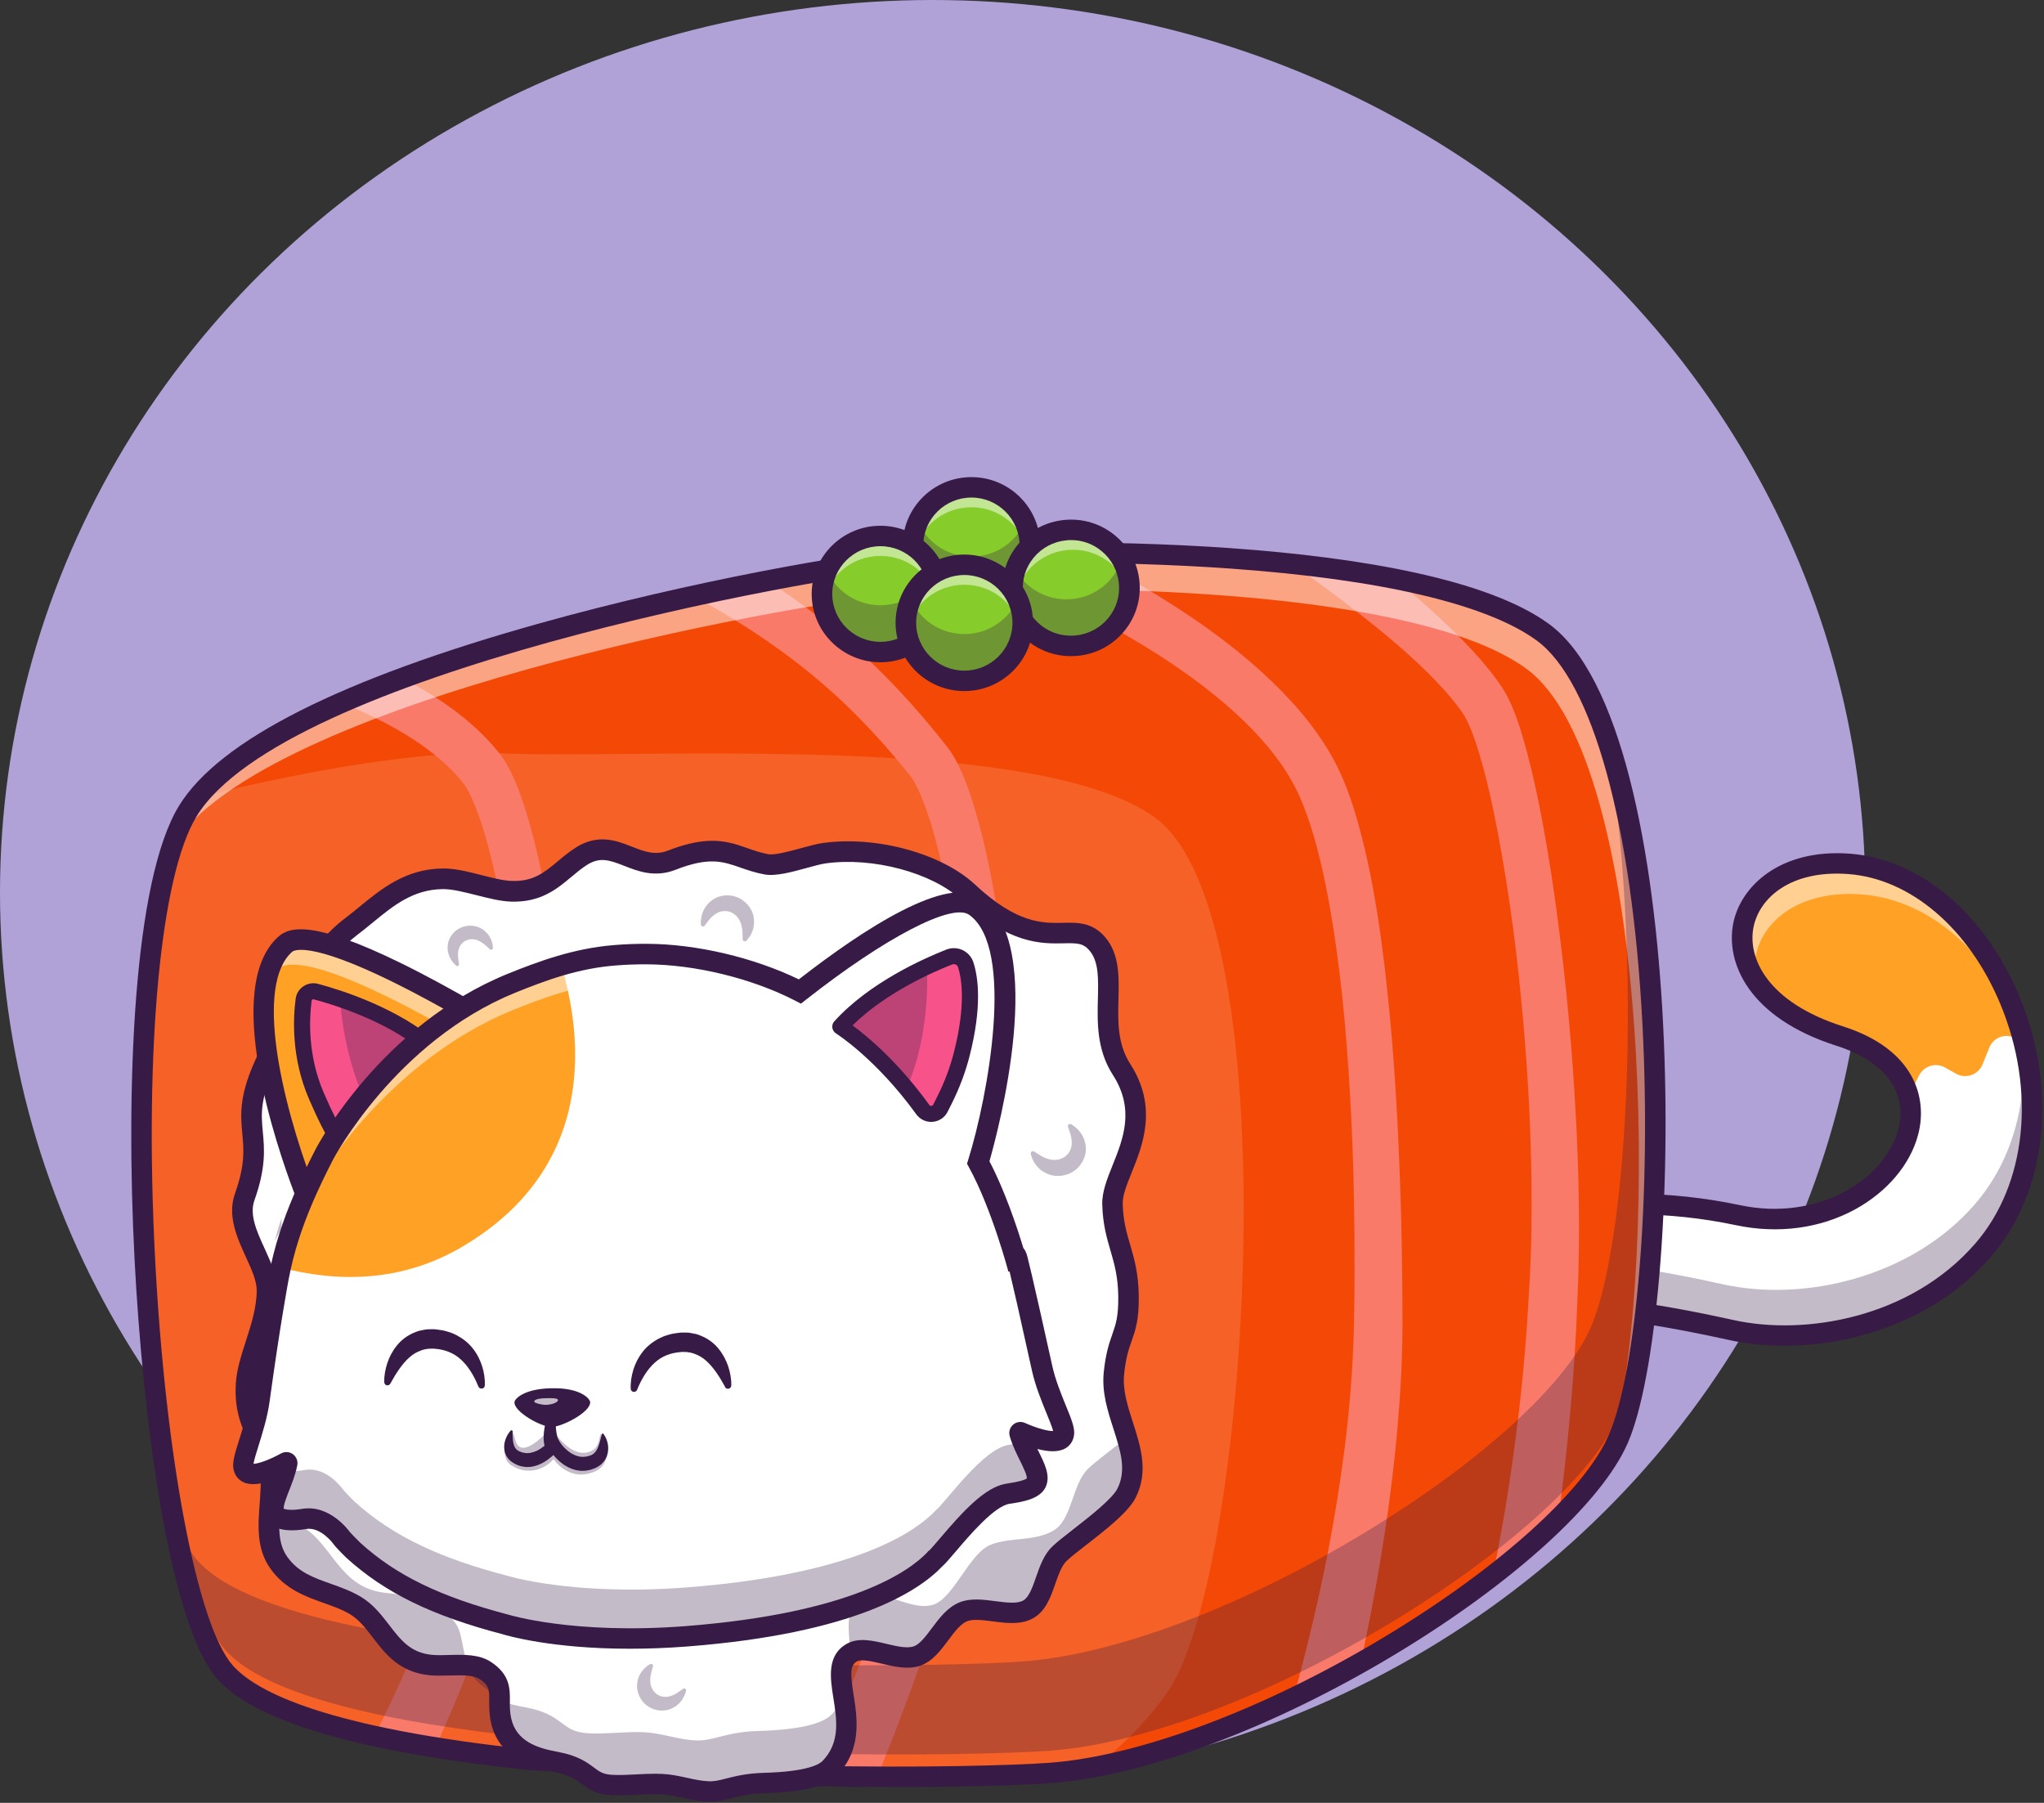 <svg width="686" height="605" viewBox="0 0 686 605" fill="none" xmlns="http://www.w3.org/2000/svg">
<rect x="0" y="0" width="686" height="605" fill="#333333" stroke="none"/>
<ellipse cx="313" cy="299.5" rx="313" ry="299.5" fill="#B0A2D7"/>
<path d="M678.933 348.909C685.233 373.248 682.256 400.222 665.578 419.462C644.197 444.143 608.059 452.306 581.047 446.329C565.039 442.772 520.141 433.495 503.55 440.865L496.452 411.385C496.452 411.385 534.92 397.565 583.27 407.785C618.847 415.305 645.966 389.081 640.508 367.935C638.372 359.6 631.166 352.08 617.423 347.688C567.671 331.834 579.257 286.82 620.508 289.883C648.685 292.004 671.08 318.422 678.933 348.909Z" fill="white"/>
<path d="M598.803 448.707C592.439 448.707 586.398 448.064 580.918 446.843C558.631 441.894 518.954 434.609 503.765 441.337L503.161 441.594L495.804 411.02L496.257 410.849C496.646 410.72 535.438 397.094 583.377 407.228C605.038 411.813 622.342 403.522 631.317 394.223C638.954 386.317 642.191 376.526 639.99 368.02C638.372 361.743 633.129 353.216 617.271 348.159C589.375 339.268 582.19 322.278 584.521 310.43C586.743 299.139 598.976 287.698 620.572 289.326C651.274 291.619 672.266 320.821 679.472 348.738C686.398 375.498 681.349 402.065 665.988 419.783C648.081 440.458 621.457 448.707 598.803 448.707ZM522.039 437.587C540.572 437.587 565.254 442.279 581.155 445.815C605.75 451.257 642.536 445.236 665.168 419.119C680.292 401.658 685.254 375.476 678.415 349.038C671.317 321.485 650.648 292.69 620.486 290.44C599.537 288.876 587.714 299.846 585.578 310.687C583.334 322.107 590.367 338.518 617.595 347.195C633.906 352.402 639.343 361.272 641.026 367.806C643.312 376.676 639.99 386.853 632.093 395.016C622.924 404.507 605.254 412.991 583.161 408.321C538.329 398.83 501.565 410.249 497.077 411.749L503.895 440.137C508.404 438.316 514.747 437.587 522.039 437.587Z" fill="#371A45"/>
<g opacity="0.3">
<path d="M665.578 419.483C644.176 444.165 608.059 452.328 581.047 446.35C565.039 442.794 520.141 433.517 503.55 440.887L496.452 411.406C496.452 411.406 496.732 411.299 497.293 411.128L500.767 425.525C517.358 418.155 562.255 427.432 578.264 430.989C605.276 436.966 641.414 428.803 662.795 404.122C676.15 388.696 680.724 368.299 678.76 348.288C678.825 348.502 678.868 348.717 678.933 348.909C685.233 373.27 682.256 400.222 665.578 419.483Z" fill="#371A45"/>
</g>
<path d="M678.933 348.91C678.027 348.91 677.099 348.717 676.193 348.267C672.935 346.682 668.987 348.181 667.649 351.524L665.362 357.201C663.938 360.694 659.774 362.15 656.473 360.308L652.784 358.23C649.677 356.494 645.729 357.673 644.111 360.843L640.508 367.935C638.372 359.601 631.166 352.081 617.422 347.689C567.671 331.834 579.256 286.82 620.508 289.884C648.685 292.005 671.08 318.422 678.933 348.91Z" fill="#FFA124"/>
<g opacity="0.5">
<path d="M624.715 300.146C646.484 301.775 664.823 317.929 675.632 339.268C675.136 337.683 674.596 336.119 674.035 334.555C663.701 310.516 644.154 291.662 620.529 289.905C595.049 287.998 580.896 304.431 585.513 321.014C586.419 322.75 587.52 324.464 588.857 326.135C588.124 311.48 601.867 298.432 624.715 300.146Z" fill="white"/>
</g>
<path d="M598.739 451.6C592.158 451.6 585.923 450.935 580.292 449.671C542.924 441.401 515.481 439.323 504.974 443.994C503.226 444.765 501.198 443.994 500.421 442.258C499.645 440.523 500.421 438.509 502.169 437.738C517.573 430.903 553.97 436.816 581.824 442.987C605.599 448.257 641.155 442.451 662.989 417.234C680.141 397.437 683.42 365.9 671.317 336.869C660.767 311.566 641.22 294.876 620.314 293.312C601.026 291.876 590.432 301.282 588.49 311.223C586.484 321.486 593.129 336.333 618.544 344.432C642.299 351.995 647.131 368.235 643.722 380.897C641.047 390.86 633.366 399.944 622.622 405.836C610.907 412.242 596.711 414.149 582.622 411.149C535.869 401.251 498.07 414.492 497.681 414.62C495.891 415.263 493.906 414.342 493.258 412.563C492.611 410.785 493.539 408.814 495.33 408.171C496.948 407.593 535.287 394.116 584.046 404.443C610.216 409.971 632.568 395.83 637.056 379.14C640.4 366.692 632.698 356.151 616.43 350.966C586.7 341.497 579.149 322.942 581.694 309.916C584.154 297.404 597.444 284.742 620.81 286.477C644.327 288.234 666.117 306.531 677.682 334.255C690.778 365.642 687.045 399.965 668.21 421.712C649.677 443.072 622.169 451.6 598.739 451.6Z" fill="#371A45"/>
<path d="M177.918 590.584C130.69 585.613 89.094 576.636 75.48 561.082C48.382 530.144 35.005 317.758 63.053 272.123C93.409 222.759 269.957 190.472 305.75 187.344C350.022 183.487 477.875 183.016 517.789 212.175C563.269 245.406 562.233 438.938 543.118 482.902C525.427 523.566 419.731 589.92 352.589 594.976C340.378 595.897 308.425 596.754 270.216 595.961L177.918 590.584Z" fill="#F44906"/>
<path d="M392.46 566.866C387.088 575.051 378.695 583.942 368.145 592.876C362.794 593.905 357.573 594.612 352.589 594.976C340.378 595.897 308.425 596.754 270.216 595.94L177.918 590.584C130.69 585.613 89.094 576.636 75.48 561.082C48.382 530.144 35.005 317.758 63.053 272.123C63.959 270.623 65.016 269.145 66.203 267.688C106.936 257.339 145.944 251.726 167.519 252.776C211.899 254.918 347.756 245.256 387.692 274.415C433.172 307.624 419.558 525.538 392.46 566.866Z" fill="#F44906"/>
<g opacity="0.13">
<path d="M392.46 566.866C387.088 575.051 378.695 583.942 368.145 592.876C362.794 593.905 357.573 594.612 352.589 594.976C340.378 595.897 308.425 596.754 270.216 595.94L177.918 590.584C130.69 585.613 89.094 576.636 75.48 561.082C48.382 530.144 35.005 317.758 63.053 272.123C63.959 270.623 65.016 269.145 66.203 267.688C106.936 257.339 145.944 251.726 167.519 252.776C211.899 254.918 347.756 245.256 387.692 274.415C433.172 307.624 419.558 525.538 392.46 566.866Z" fill="white"/>
</g>
<mask id="mask0_257_9721" style="mask-type:luminance" maskUnits="userSpaceOnUse" x="47" y="185" width="509" height="412">
<path d="M177.918 590.584C130.69 585.613 89.094 576.636 75.48 561.082C48.382 530.144 35.005 317.758 63.053 272.123C93.409 222.759 269.957 190.472 305.75 187.344C350.022 183.487 477.875 183.016 517.789 212.175C563.269 245.406 562.233 438.938 543.118 482.902C525.427 523.566 419.731 589.92 352.589 594.976C340.378 595.897 308.425 596.754 270.216 595.961L177.918 590.584Z" fill="white"/>
</mask>
<g mask="url(#mask0_257_9721)">
<path d="M491.424 567.187L491.964 565.473L492.503 563.652C492.87 562.431 493.215 561.21 493.56 559.946C494.272 557.482 494.92 554.954 495.588 552.447C496.861 547.412 498.048 542.334 499.191 537.257C501.457 527.08 503.399 516.796 505.168 506.469C508.555 485.815 511.101 464.969 512.525 444.037L513.474 428.332C513.733 423.126 513.906 417.898 513.97 412.67C514.121 402.215 513.992 391.717 513.625 381.24C512.892 360.265 511.166 339.29 508.706 318.422C507.433 308.009 505.923 297.618 504.132 287.313C502.32 277.029 500.313 266.766 497.616 256.889C496.257 252.004 494.747 247.098 492.891 242.963C492.438 241.935 491.942 241.013 491.511 240.263C491.338 239.963 490.95 239.406 490.648 238.956C490.346 238.485 489.979 238.014 489.634 237.542C488.253 235.657 486.678 233.772 485.06 231.929C478.458 224.516 470.648 217.617 462.622 211.04C446.484 197.863 429.116 185.822 411.403 174.489C402.492 168.875 393.474 163.433 384.369 158.291C379.817 155.72 375.221 153.214 370.648 150.878C368.361 149.721 366.052 148.607 363.808 147.6C362.686 147.107 361.564 146.615 360.507 146.186C359.45 145.758 358.393 145.372 357.616 145.136L364.197 125.64C365.944 126.261 367.347 126.904 368.749 127.525C370.13 128.168 371.424 128.811 372.697 129.475C375.243 130.782 377.681 132.131 380.097 133.503C384.909 136.202 389.59 138.987 394.207 141.837C403.442 147.536 412.481 153.449 421.37 159.555C430.302 165.619 439.083 171.875 447.735 178.345C456.387 184.816 464.93 191.479 473.215 198.528C477.357 202.063 481.435 205.683 485.427 209.497C489.418 213.289 493.345 217.232 497.077 221.538C498.933 223.702 500.766 225.93 502.492 228.351C502.924 228.972 503.355 229.551 503.765 230.194C504.197 230.858 504.585 231.393 505.06 232.229C505.966 233.772 506.678 235.229 507.282 236.643C508.512 239.471 509.439 242.17 510.302 244.87C511.165 247.569 511.921 250.226 512.611 252.904C515.394 263.552 517.465 274.115 519.256 284.742C521.047 295.347 522.536 305.974 523.808 316.601C526.441 337.854 528.167 359.194 529.181 380.619C529.677 391.331 529.957 402.044 529.936 412.799C529.914 418.177 529.849 423.554 529.698 428.953L529.03 445.022C527.929 466.447 525.923 487.808 523.075 509.126C521.651 519.774 520.054 530.422 518.091 541.028C517.12 546.341 516.063 551.633 514.963 556.925C514.38 559.582 513.841 562.238 513.215 564.895C512.913 566.223 512.611 567.552 512.266 568.901L511.77 570.915L511.209 573.036L491.424 567.187Z" fill="#F97A69"/>
<path d="M424.175 601.682C425.06 599.196 425.966 596.476 426.85 593.819C427.713 591.141 428.576 588.463 429.418 585.763C431.101 580.385 432.654 574.943 434.164 569.501C437.185 558.618 439.925 547.648 442.384 536.614C444.887 525.58 446.98 514.482 448.771 503.341C450.561 492.2 452.05 481.038 452.999 469.832C453.237 467.026 453.496 464.24 453.647 461.434L453.927 457.234L454.121 453.035C454.402 447.443 454.466 441.873 454.553 436.131C454.682 424.754 454.617 413.356 454.402 401.979C454.207 390.603 453.776 379.247 453.129 367.914C452.481 356.58 451.618 345.267 450.453 334.019C449.224 322.771 447.692 311.587 445.621 300.618C443.528 289.669 440.917 278.764 436.926 269.037C433.086 259.61 426.656 251.169 419.04 243.499C411.403 235.85 402.665 229.058 393.452 222.823C384.24 216.61 374.531 210.997 364.52 205.898C354.509 200.799 344.261 196.107 333.776 191.929C323.312 187.751 312.675 183.98 301.91 180.723C291.187 177.445 280.27 174.66 269.504 172.796L273.517 152.614C279.45 153.921 285.232 155.42 290.949 157.092C296.667 158.741 302.319 160.52 307.907 162.426C319.105 166.24 330.065 170.546 340.852 175.26C362.406 184.687 383.355 195.657 402.924 209.24C412.676 216.075 422.039 223.616 430.54 232.358C434.79 236.728 438.803 241.42 442.384 246.541C444.197 249.091 445.858 251.769 447.39 254.554C448.166 255.925 448.857 257.403 449.569 258.839C450.238 260.274 450.842 261.731 451.446 263.167C453.754 268.952 455.459 274.736 456.948 280.5C458.436 286.263 459.688 292.048 460.745 297.811C462.859 309.359 464.391 320.886 465.599 332.434C468.08 355.487 469.288 378.562 470.044 401.615C470.41 413.142 470.604 424.668 470.669 436.174C470.712 441.894 470.734 447.786 470.54 453.635L470.41 458.027L470.195 462.398C470.065 465.312 469.849 468.225 469.655 471.139C467.994 494.428 464.65 517.46 460.292 540.278C458.113 551.697 455.653 563.031 452.913 574.322C451.554 579.978 450.087 585.592 448.598 591.226C447.864 594.033 447.088 596.861 446.289 599.668C445.491 602.496 444.693 605.238 443.787 608.195L424.175 601.682Z" fill="#F97A69"/>
<path d="M266.527 608.881C267.713 606.481 268.964 603.889 270.151 601.36L273.711 593.647C276.063 588.484 278.328 583.299 280.55 578.071C284.973 567.616 289.159 557.054 293.15 546.427C301.09 525.173 308.037 503.534 313.517 481.637C316.257 470.689 318.587 459.655 320.399 448.6C320.852 445.836 321.305 443.072 321.651 440.287L322.212 436.131L322.665 431.974L323.118 427.818L323.441 423.661L323.765 419.505L324.045 415.263C325.34 392.638 325.426 369.928 323.894 347.367C323.118 336.076 322.061 324.828 320.378 313.687C318.716 302.567 316.624 291.491 313.733 280.842C312.287 275.55 310.561 270.301 308.511 265.674C307.994 264.517 307.454 263.424 306.893 262.46C306.613 261.988 306.354 261.539 306.073 261.153C305.944 260.981 305.815 260.767 305.707 260.639L305.513 260.382L305.189 259.974L302.535 256.718L299.838 253.504C292.589 244.998 284.844 237.007 276.451 229.765C268.058 222.502 259.083 215.946 249.655 209.947C240.183 203.97 230.324 198.528 220.205 193.386C210.065 188.308 199.709 183.509 189.266 178.881C184.045 176.567 178.781 174.296 173.495 172.046L157.573 165.469L165.901 146.636C186.893 156.513 208.015 166.283 228.619 177.595C238.954 183.187 249.137 189.165 259.018 195.764C268.9 202.363 278.457 209.583 287.346 217.596C296.235 225.609 304.455 234.307 312.028 243.392L314.855 246.82L317.616 250.29L317.961 250.719L318.414 251.319C318.738 251.747 318.997 252.154 319.277 252.561C319.817 253.376 320.27 254.168 320.701 254.94C321.543 256.482 322.255 257.982 322.902 259.46C325.448 265.374 327.131 271.115 328.706 276.9C331.769 288.427 333.884 299.975 335.545 311.566C337.163 323.157 338.414 334.748 339.256 346.36C340.874 369.585 341.176 392.852 340.248 416.098L340.076 420.448L339.795 424.861L339.493 429.296L339.083 433.688L338.652 438.081L338.112 442.451C337.789 445.386 337.357 448.279 336.926 451.193C335.178 462.805 332.913 474.289 330.302 485.665C327.692 497.042 324.693 508.312 321.392 519.474C318.112 530.636 314.596 541.735 310.82 552.726C307.023 563.717 303.01 574.622 298.76 585.442C296.624 590.862 294.445 596.24 292.222 601.617L288.835 609.673C287.67 612.373 286.527 615.008 285.254 617.793L266.527 608.881Z" fill="#F97A69"/>
<path d="M120.939 591.419C121.607 590.241 122.362 588.827 123.053 587.52L125.167 583.449C126.57 580.707 127.95 577.964 129.288 575.2C131.985 569.673 134.552 564.038 137.034 558.403C141.996 547.091 146.613 535.628 150.798 524.016C155.005 512.404 158.738 500.641 161.974 488.75C165.189 476.86 167.972 464.883 169.979 452.799C170.971 446.757 171.877 440.694 172.503 434.631L172.999 430.089L173.366 425.525C173.625 422.504 173.819 419.398 174.013 416.312C174.703 403.95 174.984 391.545 174.898 379.162C174.79 366.778 174.207 354.416 173.215 342.096C172.222 329.777 170.691 317.522 168.533 305.438C167.454 299.396 166.224 293.397 164.757 287.527C163.29 281.656 161.586 275.85 159.472 270.515C158.414 267.902 157.206 265.309 156.02 263.531C155.696 263.081 155.566 262.909 155.049 262.288C154.596 261.774 154.186 261.217 153.711 260.724C152.805 259.696 151.834 258.689 150.842 257.703C146.807 253.804 142.212 250.29 137.249 247.184C127.303 240.927 116.106 236.128 104.585 232.079C93.042 228.051 81.111 224.794 69.029 221.988C56.947 219.202 44.693 216.889 32.352 214.853C20.032 212.796 7.627 211.082 -4.844 209.583C-29.741 206.562 -54.811 204.141 -79.946 202.084L-77.853 181.623C-52.719 184.644 -27.497 187.601 -2.319 191.35C22.837 195.164 48.037 199.406 72.999 205.619C85.491 208.704 97.918 212.261 110.151 216.717C122.384 221.216 134.466 226.551 145.858 233.814C151.532 237.435 157.012 241.634 161.996 246.541C163.226 247.783 164.434 249.069 165.599 250.397C166.203 251.04 166.742 251.768 167.303 252.433C167.799 253.011 168.619 254.104 169.159 254.961C171.402 258.475 172.719 261.667 173.991 264.881C176.408 271.265 178.155 277.564 179.73 283.863C181.262 290.162 182.535 296.482 183.636 302.803C187.929 328.084 189.935 353.494 190.453 378.926C190.734 391.631 190.604 404.357 190.13 417.041C190.022 420.212 189.892 423.383 189.677 426.618L189.374 431.46L188.921 436.281C188.339 442.708 187.497 449.071 186.548 455.435C182.621 480.845 176.171 505.676 168.166 529.929C166.181 535.993 164.067 542.034 161.866 548.012C159.666 554.011 157.357 559.967 154.962 565.88C152.568 571.794 150.043 577.664 147.454 583.535C146.16 586.47 144.822 589.384 143.484 592.297L141.413 596.668C140.701 598.146 140.032 599.539 139.213 601.125L120.939 591.419Z" fill="#F97A69"/>
</g>
<g opacity="0.5">
<path d="M543.14 479.666C542.665 480.738 542.147 481.809 541.565 482.923C556.624 423.169 554.359 255.175 512.266 224.409C472.352 195.271 344.477 195.721 300.227 199.599C264.434 202.727 87.864 235.014 57.53 284.377C56.926 285.342 56.365 286.391 55.804 287.506C57.832 279.835 60.248 273.515 63.075 268.887C93.43 219.524 269.979 187.237 305.793 184.108C350.065 180.252 477.919 179.781 517.832 208.919C563.291 242.17 562.255 435.702 543.14 479.666Z" fill="white"/>
</g>
<g opacity="0.3">
<path d="M543.14 475.382C525.448 516.046 419.752 582.399 352.611 587.477C340.4 588.398 308.447 589.255 270.238 588.441L177.94 583.085C130.712 578.114 89.115 569.137 75.502 553.583C69.957 547.241 64.973 533.272 60.809 514.697C62.557 518.467 64.369 521.51 66.246 523.652C79.86 539.207 121.456 548.162 168.684 553.154L260.982 558.532C299.191 559.325 331.144 558.468 343.355 557.547C410.497 552.49 516.193 486.116 533.884 445.451C547.822 413.378 552.158 301.711 535.826 230.751C562.514 294.662 559.256 438.295 543.14 475.382Z" fill="#371A45"/>
</g>
<path d="M300.464 599.69C291.122 599.69 280.96 599.604 270.13 599.368H270L177.551 593.991C120.637 587.992 85.426 577.665 72.87 563.331C56.818 544.992 47.886 475.896 45.146 422.291C42.212 365.364 44.606 295.562 60.119 270.344C73.603 248.427 114.423 227.816 181.435 209.09C232.417 194.864 285.577 185.651 305.47 183.916C348.296 180.188 478.631 179.288 519.86 209.39C567.757 244.377 565.276 440.609 546.311 484.23C537.617 504.22 507.692 531.408 468.21 555.19C427.239 579.871 384.11 596.004 352.87 598.361C344.564 599.004 325.621 599.69 300.464 599.69ZM270.346 592.512C310.022 593.348 341.112 592.384 352.331 591.548C382.557 589.277 424.52 573.487 464.607 549.341C502.924 526.266 531.791 500.278 539.947 481.531C549.353 459.891 554.208 400.63 551.23 343.682C547.735 276.729 534.467 228.609 515.74 214.939C499.062 202.77 463.593 194.414 413.15 190.815C372.374 187.901 329.979 188.694 306.052 190.772C272.179 193.729 95.394 226.08 65.987 273.922C53.884 293.612 48.404 351.717 52.028 421.948C55.48 488.965 66.181 545.27 78.069 558.832C85.879 567.766 109.612 579.914 178.199 587.156L270.346 592.512Z" fill="#371A45"/>
<path d="M378.156 501.006C375.092 507.198 360.119 517.075 355.588 521.424C350.734 526.095 350.799 536.743 345.189 540.021C339.407 543.406 329.396 538.457 323.334 540.878C317.012 543.406 313.841 553.647 307.756 555.704C301.111 557.975 291.165 551.526 285.836 554.611C275.718 560.439 291.813 579.571 278.522 593.326C276.602 595.297 271.683 597.911 256.451 598.34C246.527 598.618 243.01 601.403 237.638 601.168C232.352 600.954 227.605 599.004 222.233 598.704C216.904 598.404 210.561 599.325 205.232 599.004C196.818 598.511 198.263 593.498 186.656 591.269C182.686 590.498 170.777 588.763 168.209 577.472C166.527 570.037 170.086 565.367 162.924 560.632C158.414 557.632 150.712 559.303 144.757 558.789C130.539 557.525 128.706 544.349 119.234 538.757C110.755 533.743 100.183 533.722 93.603 524.423C87.54 515.875 91.791 504.948 90.885 493.229C90.173 483.994 81.694 479.838 82.621 464.541C83.182 455.199 89.655 444.444 89.633 433.046C89.633 423.512 78.393 412.264 82.147 401.701C90.173 379.141 78.198 378.776 90 354.802C97.94 338.69 104.283 321.207 118.026 310.859C126.958 304.132 134.876 295.069 148.641 294.94C155.566 294.876 164.952 298.925 171.726 299.118C183.463 299.482 187.713 292.155 195.07 287.42C206.505 280.071 213.452 293.398 225.513 288.684C242.622 282 246.678 288.149 257.228 290.077C261.888 290.934 271.64 287.056 276.688 286.37C292.87 284.121 314.229 289.434 324.887 299.397C349.849 322.686 360.119 307.045 368.361 316.837C376.559 326.585 367.001 344.239 376.43 358.894C388.835 378.155 373.129 393.302 373.409 404.058C373.754 416.956 378.652 421.155 378.803 435.145C378.954 448.45 375.243 447.658 373.905 460.898C372.46 474.932 384.607 487.98 378.156 501.006Z" fill="white"/>
<g opacity="0.3">
<path d="M155.998 555.447C156.278 556.711 156.667 557.868 157.163 558.918C153.193 558.554 148.619 559.132 144.779 558.789C130.561 557.525 128.727 544.37 119.256 538.757C110.777 533.743 100.205 533.743 93.625 524.424C90.129 519.496 90.065 513.775 90.453 507.562C94.164 508.89 97.897 510.176 101.327 512.211C111.92 518.467 113.97 533.165 129.828 534.579C136.473 535.179 143.549 537 148.404 540.578C154.984 545.399 154.099 547.134 155.998 555.447Z" fill="#371A45"/>
</g>
<g opacity="0.3">
<path d="M282.902 570.123C284.132 578.007 286.138 587.627 278.544 595.49C276.645 597.461 271.726 600.075 256.473 600.504C246.57 600.782 243.053 603.567 237.659 603.332C232.373 603.096 227.627 601.168 222.255 600.868C216.926 600.568 210.561 601.489 205.254 601.168C196.839 600.675 198.263 595.662 186.677 593.433C182.708 592.662 170.798 590.927 168.231 579.636C167.433 576.101 167.799 573.208 167.67 570.594C171.251 572.073 174.725 572.63 176.602 572.994C189.547 575.479 187.95 581.093 197.336 581.65C203.29 581.993 210.388 580.986 216.322 581.307C222.298 581.65 227.605 583.814 233.517 584.049C239.536 584.306 243.463 581.2 254.531 580.878C271.532 580.407 277.034 577.493 279.17 575.286C280.766 573.615 281.996 571.901 282.902 570.123Z" fill="#371A45"/>
</g>
<g opacity="0.3">
<path d="M378.156 501.006C375.092 507.198 360.119 517.075 355.588 521.424C350.734 526.095 350.799 536.743 345.211 540.021C339.429 543.406 329.418 538.457 323.355 540.878C317.055 543.406 313.862 553.647 307.778 555.704C301.133 557.975 291.208 551.505 285.858 554.59C285.664 554.697 285.491 554.804 285.318 554.933C284.801 544.156 283.29 540.364 290.475 536.229C296.43 532.779 305.923 540.985 313.344 538.457C320.119 536.143 325.405 521.21 332.438 518.403C339.213 515.703 347.152 517.396 353.603 513.604C359.86 509.94 359.774 498.049 365.211 492.843C367.713 490.443 373.042 486.523 378.242 482.345C380.097 488.665 381.198 494.836 378.156 501.006Z" fill="#371A45"/>
</g>
<g opacity="0.3">
<path d="M167.649 568.452C163.614 566.781 159.407 563.953 157.163 558.918C159.342 559.111 161.349 559.582 162.945 560.653C166.678 563.117 167.476 565.603 167.649 568.452Z" fill="#6B184E"/>
<path d="M168.231 569.266L167.433 568.945C162.233 566.802 158.608 563.503 156.645 559.132L156.278 558.296L157.184 558.382C159.773 558.618 161.694 559.196 163.204 560.203C167.066 562.774 167.994 565.345 168.166 568.43L168.231 569.266ZM158.069 559.56C159.881 563.031 162.88 565.731 167.044 567.616C166.764 565.174 165.771 563.181 162.643 561.103C161.456 560.31 159.989 559.818 158.069 559.56Z" fill="#371A45"/>
</g>
<g opacity="0.3">
<path d="M282.902 567.98C282.039 562.324 281.565 557.568 285.319 554.975C285.534 559.303 285.081 563.759 282.902 567.98Z" fill="#6B184E"/>
<path d="M282.622 569.694L282.363 568.066C281.435 562.067 281.047 557.268 284.995 554.525L285.793 553.968L285.837 554.932C286.095 560.224 285.319 564.445 283.377 568.216L282.622 569.694ZM284.801 556.068C282.536 558.275 282.579 561.788 283.161 566.095C284.369 563.181 284.887 559.946 284.801 556.068Z" fill="#371A45"/>
</g>
<path d="M238.263 604.617C238.005 604.617 237.746 604.617 237.487 604.596C234.488 604.467 231.748 603.867 229.094 603.289C226.678 602.753 224.391 602.26 222.039 602.132C219.58 602.003 216.861 602.132 213.97 602.282C210.971 602.432 207.886 602.603 205.016 602.432C199.882 602.132 197.4 600.289 195.221 598.661C193.236 597.183 191.165 595.64 185.987 594.633L185.448 594.526C181.09 593.712 167.778 591.226 164.822 578.221C164.175 575.393 164.196 572.887 164.196 570.894C164.218 567.166 164.24 565.624 160.982 563.481C158.824 562.046 154.811 562.153 150.906 562.26C148.749 562.324 146.527 562.367 144.412 562.196C134.143 561.296 129.353 555.04 125.124 549.533C122.751 546.427 120.486 543.492 117.422 541.67C114.747 540.085 111.769 539.035 108.641 537.921C102.557 535.757 95.653 533.315 90.734 526.373C86.03 519.731 86.591 512.018 87.152 504.562C87.411 500.941 87.692 497.192 87.411 493.443C87.174 490.422 85.879 488.022 84.261 485.001C81.715 480.266 78.544 474.353 79.148 464.283C79.428 459.655 80.917 455.006 82.513 450.057C84.304 444.487 86.16 438.723 86.16 433.003C86.16 429.789 84.391 425.911 82.513 421.798C79.558 415.327 76.214 407.978 78.867 400.501C82.298 390.86 81.823 385.825 81.327 380.49C80.701 373.891 80.076 367.078 86.872 353.238C88.231 350.495 89.547 347.667 90.841 344.903C97.228 331.255 103.851 317.158 115.912 308.074C117.53 306.852 119.105 305.567 120.766 304.196C127.994 298.282 136.171 291.576 148.576 291.448C152.675 291.384 157.228 292.562 161.629 293.676C165.383 294.64 168.943 295.54 171.791 295.626C179.04 295.861 182.665 292.798 187.282 288.963C189.094 287.441 190.971 285.877 193.15 284.485C200.68 279.643 207.001 282.128 212.071 284.12C216.214 285.749 219.795 287.163 224.218 285.427C237.897 280.093 244.455 282.385 250.799 284.613C253.064 285.406 255.221 286.156 257.81 286.649C260.011 287.056 265.146 285.642 268.9 284.613C271.597 283.885 274.121 283.178 276.171 282.899C294.1 280.393 316.02 286.392 327.217 296.826C341.327 310.002 349.914 309.83 356.818 309.681C361.651 309.573 366.656 309.466 370.971 314.587C375.761 320.264 375.567 327.87 375.373 335.241C375.178 342.632 374.984 350.281 379.299 356.987C388.641 371.492 383.55 384.197 379.817 393.474C378.156 397.587 376.732 401.144 376.797 403.929C376.948 409.714 378.091 413.613 379.299 417.727C380.68 422.462 382.104 427.347 382.19 435.06C382.277 442.944 381.068 446.372 379.795 450.014C378.825 452.757 377.832 455.606 377.271 461.198C376.732 466.49 378.436 471.782 380.227 477.353C382.816 485.43 385.513 493.786 381.198 502.484C378.76 507.412 371.165 513.304 364.456 518.531C361.78 520.61 359.234 522.581 357.94 523.845C356.3 525.43 355.222 528.494 354.186 531.451C352.633 535.907 351.014 540.535 346.894 542.956C342.794 545.356 337.659 544.691 333.129 544.091C329.914 543.684 326.592 543.234 324.585 544.049C322.341 544.948 320.248 547.734 318.242 550.455C315.631 553.947 312.913 557.568 308.857 558.96C304.693 560.396 299.99 559.26 295.847 558.275C292.697 557.525 289.094 556.668 287.541 557.568C285.189 558.918 285.405 561.981 286.462 568.666C287.692 576.4 289.375 587.027 280.982 595.704C277.336 599.475 269.569 601.403 256.516 601.768C251.532 601.918 248.317 602.732 245.47 603.439C243.139 604.06 240.896 604.617 238.263 604.617ZM219.903 595.233C220.766 595.233 221.608 595.254 222.427 595.297C225.34 595.447 228.015 596.047 230.583 596.604C233.064 597.14 235.394 597.654 237.789 597.761C239.752 597.847 241.457 597.418 243.808 596.818C246.829 596.047 250.604 595.083 256.365 594.933C271.079 594.526 275.027 592.019 276.041 590.969C282.061 584.735 280.853 577.129 279.687 569.759C278.63 563.095 277.444 555.511 284.11 551.676C288.059 549.405 292.848 550.54 297.487 551.633C300.874 552.447 304.369 553.261 306.656 552.49C308.706 551.783 310.755 549.041 312.74 546.384C315.329 542.913 318.026 539.335 322.061 537.707C325.75 536.229 329.979 536.786 334.078 537.321C337.681 537.793 341.392 538.264 343.442 537.085C345.383 535.95 346.57 532.543 347.713 529.244C349.008 525.537 350.346 521.681 353.172 518.981C354.747 517.46 357.293 515.489 360.249 513.175C365.448 509.126 373.301 503.02 375.049 499.506C378.134 493.293 376.063 486.887 373.69 479.474C371.748 473.475 369.763 467.261 370.432 460.555C371.079 454.149 372.266 450.764 373.301 447.786C374.466 444.465 375.373 441.851 375.308 435.167C375.243 428.396 373.992 424.154 372.697 419.676C371.424 415.306 370.108 410.807 369.936 404.143C369.828 399.965 371.575 395.595 373.431 390.967C376.948 382.204 380.939 372.263 373.496 360.715C368.037 352.231 368.274 343.125 368.469 335.091C368.641 328.449 368.792 322.707 365.664 319C363.571 316.515 361.608 316.451 356.969 316.558C349.677 316.708 338.652 316.965 322.471 301.86C312.827 292.862 292.913 287.527 277.12 289.734C275.523 289.948 273.193 290.591 270.734 291.276C265.621 292.669 260.313 294.126 256.559 293.44C253.431 292.862 250.82 291.941 248.49 291.148C242.622 289.091 238.005 287.463 226.742 291.876C219.774 294.597 214.099 292.369 209.526 290.569C204.369 288.534 201.241 287.527 196.904 290.312C195.07 291.491 193.452 292.84 191.726 294.297C186.915 298.325 181.5 302.846 171.575 302.567C167.972 302.46 163.873 301.41 159.903 300.403C155.976 299.418 151.92 298.368 148.77 298.368C148.727 298.368 148.684 298.368 148.619 298.368C138.673 298.475 132.093 303.853 125.146 309.552C123.506 310.902 121.802 312.294 120.076 313.601C109.374 321.657 103.398 334.384 97.098 347.86C95.804 350.645 94.445 353.495 93.085 356.301C87.131 368.406 87.627 373.72 88.209 379.89C88.727 385.461 89.331 391.76 85.383 402.815C83.657 407.678 86.16 413.185 88.813 418.991C90.906 423.576 93.064 428.311 93.064 433.024C93.064 439.837 90.949 446.393 89.094 452.178C87.648 456.699 86.268 460.941 86.052 464.712C85.556 472.853 87.994 477.395 90.367 481.788C92.136 485.087 93.97 488.472 94.315 492.95C94.639 497.192 94.358 501.199 94.056 505.077C93.56 511.911 93.128 517.803 96.408 522.431C100.076 527.594 105.124 529.394 110.993 531.472C114.315 532.651 117.746 533.872 120.982 535.779C125.21 538.285 127.972 541.885 130.647 545.356C134.488 550.369 137.832 554.697 145.059 555.34C146.764 555.49 148.706 555.447 150.755 555.382C155.718 555.254 160.852 555.104 164.844 557.761C171.187 561.96 171.165 566.716 171.122 570.916C171.1 572.737 171.1 574.622 171.575 576.7C173.301 584.306 180.205 586.577 186.742 587.798L187.303 587.906C194.035 589.191 196.99 591.398 199.364 593.176C201.305 594.612 202.363 595.404 205.426 595.597C207.929 595.747 210.691 595.597 213.625 595.447C215.696 595.34 217.832 595.233 219.903 595.233Z" fill="#371A45"/>
<path d="M313.755 523.245L313.776 523.223C317.163 520.438 329.569 502.591 338.264 501.284C343.032 500.556 347.088 499.699 347.908 497.278C348.684 494.985 346.98 491.729 344.887 487.508C343.204 484.101 342.492 481.937 342.234 480.995C342.169 480.759 342.363 480.545 342.579 480.631C345.103 481.766 356.624 486.608 357.034 480.973C357.25 477.845 351.878 468.654 349.742 459.098C343.55 431.417 341.867 425.954 341.867 425.954C341.824 425.783 336.236 404.55 328.339 390.131C332.741 376.077 346.592 317.801 327.325 304.174C316.322 296.397 279.407 324.142 268.49 332.734C254.294 325.428 234.768 320.243 217.142 320.2C213.582 320.179 210.087 320.307 206.699 320.586C206.613 320.586 206.527 320.586 206.44 320.607C193.668 321.593 182.492 325.621 171.726 329.97C129.892 346.981 108.922 387.367 108.922 387.367C103.873 397.159 99.903 406.007 97.055 415.006C95.653 419.419 94.509 423.854 93.646 428.461C93.646 428.461 93.625 428.546 93.603 428.718L93.646 428.461C93.646 428.461 91.036 441.808 87.174 469.918C85.836 479.602 81.241 489.201 81.737 492.307C82.6 497.878 93.711 492.114 96.106 490.786C96.3 490.679 96.516 490.872 96.473 491.129C96.279 492.114 95.761 494.3 94.38 497.856C92.654 502.227 91.23 505.633 92.201 507.84C93.237 510.197 97.379 510.561 102.147 509.769C109.331 508.569 114.66 516.089 114.66 516.089C115.48 517.224 118.587 520.267 118.609 520.288C132.093 532.565 148.619 539.678 169.677 545.205C169.677 545.205 191.705 552.169 230.302 549.19C279.364 545.313 303.981 533.615 313.755 523.245Z" fill="white"/>
<g opacity="0.3">
<path d="M93.603 428.546C93.603 428.525 93.603 428.482 93.624 428.46C93.624 428.503 93.603 428.525 93.603 428.546Z" fill="#6B184E"/>
<path d="M91.856 432.788L93.15 428.246L94.164 426.211L94.142 428.761L94.078 428.825L91.856 432.788Z" fill="#371A45"/>
</g>
<g opacity="0.3">
<path d="M347.908 497.257C347.088 499.699 343.032 500.556 338.264 501.263C329.569 502.57 317.164 520.417 313.776 523.202C313.755 523.202 313.755 523.224 313.755 523.224C303.96 533.615 279.364 545.291 230.259 549.105C191.683 552.105 169.634 545.12 169.634 545.12C148.555 539.592 132.05 532.479 118.566 520.203C118.566 520.203 115.437 517.139 114.617 516.004C114.617 516.004 109.288 508.505 102.104 509.705C97.336 510.497 93.193 510.133 92.158 507.755C91.209 505.548 92.611 502.142 94.337 497.771C95.049 496.014 95.523 494.579 95.847 493.464C97.638 493.786 99.946 493.7 102.428 493.293C109.612 492.093 114.941 499.613 114.941 499.613C115.761 500.749 118.889 503.791 118.889 503.813C132.374 516.089 148.9 523.202 169.957 528.709C169.957 528.709 191.985 535.672 230.583 532.694C279.688 528.901 304.283 517.203 314.078 506.812C314.078 506.812 314.078 506.791 314.1 506.791C317.487 504.006 329.893 486.158 338.587 484.852C340.27 484.594 341.888 484.316 343.291 483.973C343.701 484.937 344.197 486.094 344.887 487.465C346.98 491.708 348.685 494.964 347.908 497.257Z" fill="#371A45"/>
</g>
<g opacity="0.3">
<path d="M93.603 428.568C93.603 428.525 93.625 428.482 93.625 428.482C93.625 428.503 93.603 428.525 93.603 428.568C93.603 428.568 93.603 428.611 93.582 428.654L93.603 428.568Z" fill="#6B184E"/>
<path d="M94.121 428.739L93.064 428.589L93.085 428.439L93.15 428.246L94.164 426.211L94.121 428.739Z" fill="#371A45"/>
</g>
<g opacity="0.3">
<path d="M92.223 416.356L93.452 411.9L94.51 408.771L94.488 412.349L94.423 412.414L92.223 416.356Z" fill="#371A45"/>
</g>
<path d="M171.704 347.967C159.903 340.618 105.836 307.945 95.76 316.879C78.134 332.541 97.357 386.918 102.017 399.216" fill="#FFA124"/>
<g opacity="0.5">
<path d="M171.705 347.967L164.283 353.43C146.829 342.868 102.125 317.201 93.064 325.257C91.489 326.649 90.194 328.363 89.18 330.334C90.173 324.721 92.222 320.029 95.761 316.901C105.815 307.945 159.903 340.618 171.705 347.967Z" fill="white"/>
</g>
<path d="M102.017 402.644C100.615 402.644 99.299 401.787 98.781 400.416C92.74 384.475 74.531 331.127 93.452 314.309C97.249 310.923 105.361 308.888 134.596 323.221C151.467 331.491 168.662 342.011 173.517 345.032C175.135 346.039 175.631 348.16 174.617 349.767C173.603 351.374 171.467 351.867 169.849 350.86C165.059 347.882 148.101 337.512 131.532 329.37C103.549 315.637 98.522 319.001 98.047 319.408C85.599 330.463 94.142 368.642 105.232 397.995C105.901 399.773 104.995 401.744 103.204 402.408C102.837 402.58 102.427 402.644 102.017 402.644Z" fill="#371A45"/>
<path d="M102.169 333.141C102.169 333.141 99.493 332.263 99.795 338.519C100.313 349.253 105.599 376.055 118.307 385.482C118.307 385.482 136.128 357.651 141.047 354.352C145.966 351.052 135.135 347.881 131.964 344.046C128.792 340.233 104.153 332.134 102.169 333.141Z" fill="#F7528A"/>
<g opacity="0.3">
<path d="M141.025 354.373C138.156 356.302 130.928 366.521 125.383 374.748C117.94 362.686 114.66 344.604 114.272 336.248C114.272 336.162 114.272 336.055 114.25 335.969C121.715 338.433 130.194 341.904 131.942 344.046C135.135 347.903 145.944 351.095 141.025 354.373Z" fill="#371A45"/>
</g>
<path d="M117.292 387.689C115.049 387.689 113.021 386.596 111.791 384.711C109.331 380.94 106.57 375.52 103.614 368.599C97.767 354.93 98.35 341.775 99.234 335.134C99.45 333.441 100.399 331.92 101.845 330.956C103.29 330.013 105.059 329.713 106.742 330.163C114.445 332.22 133.797 338.283 147.088 350.067C147.692 350.602 148.015 351.352 147.994 352.145C147.972 352.938 147.584 353.666 146.958 354.159C146.829 354.245 134.466 364.1 123.053 384.347C121.91 386.361 119.86 387.603 117.53 387.689C117.444 387.689 117.357 387.689 117.292 387.689ZM105.167 335.326C105.016 335.326 104.908 335.369 104.844 335.434C104.736 335.498 104.606 335.626 104.585 335.841C103.787 341.925 103.226 354.009 108.576 366.521C111.424 373.163 114.013 378.305 116.322 381.819C116.645 382.29 117.077 382.354 117.336 382.354C117.595 382.354 118.048 382.247 118.328 381.754C127.325 365.793 136.753 356.13 141.133 352.124C128.857 342.375 112.222 337.212 105.34 335.369C105.275 335.326 105.21 335.326 105.167 335.326Z" fill="#371A45"/>
<path d="M94.251 425.376C112.913 430.261 134.38 430.518 154.898 418.52C201.392 391.31 195.092 346.189 188.382 323.971C182.622 325.642 177.142 327.742 171.748 329.927C129.914 346.939 108.921 387.325 108.921 387.325C103.873 397.116 99.903 405.965 97.055 414.963C95.955 418.413 95.027 421.841 94.251 425.376Z" fill="#FFA124"/>
<path d="M255.308 343.361C266.225 334.769 316.343 296.354 327.325 304.132C346.591 317.758 330.648 382.204 327.411 394.931" fill="white"/>
<g opacity="0.5">
<path d="M81.715 492.264C81.91 493.486 82.578 494.15 83.549 494.45C84.887 490.143 86.764 484.53 87.541 478.895C91.1 452.992 93.603 439.623 93.97 437.695C93.992 437.523 94.013 437.459 94.013 437.459C94.876 432.853 96.02 428.418 97.422 424.004C100.291 415.006 102.125 405.086 107.174 395.295C107.174 395.295 130.281 355.98 172.115 338.968C182.881 334.619 194.035 330.57 206.829 329.584C206.915 329.563 207.001 329.563 207.088 329.563C210.497 329.284 213.97 329.156 217.53 329.177C235.157 329.22 249.979 331.513 264.693 339.161L269.547 341.968C285.729 329.563 321.047 305.138 330.928 312.144C332.654 313.366 334.121 314.93 335.351 316.751C333.755 311.287 331.187 306.852 327.325 304.11C317.918 297.447 284.434 320.243 268.145 332.327L268.62 331.405C252.589 323.35 234.79 320.179 217.185 320.136C213.625 320.114 210.13 320.243 206.743 320.522C206.656 320.522 206.57 320.522 206.484 320.543C193.711 321.528 182.535 325.556 171.769 329.927C129.936 346.939 108.943 387.325 108.943 387.325C103.894 397.116 99.925 405.964 97.077 414.963C95.653 419.376 94.531 423.811 93.646 428.418C93.646 428.418 93.625 428.504 93.603 428.654C93.236 430.582 90.734 443.951 87.174 469.854C85.836 479.559 81.241 489.158 81.715 492.264Z" fill="white"/>
</g>
<path d="M322.773 321.015C322.773 321.015 325.319 319.858 325.729 326.114C326.419 336.826 324.132 364.057 312.568 374.834C312.568 374.834 291.748 349.124 286.505 346.403C281.263 343.661 291.662 339.333 294.38 335.155C297.099 330.977 320.68 320.222 322.773 321.015Z" fill="#F7528A"/>
<g opacity="0.3">
<path d="M286.484 346.382C289.548 347.989 297.876 357.351 304.305 364.914C310.346 352.124 311.619 333.784 311.079 325.449C311.079 325.364 311.079 325.257 311.058 325.171C303.917 328.449 295.891 332.82 294.359 335.134C291.64 339.311 281.241 343.661 286.484 346.382Z" fill="#371A45"/>
</g>
<path d="M312.525 376.484C310.54 376.484 308.706 375.562 307.519 373.934C293.992 355.252 280.723 346.896 280.594 346.81C279.925 346.382 279.472 345.696 279.342 344.903C279.234 344.111 279.472 343.318 280.011 342.739C291.813 329.67 310.238 321.55 317.616 318.658C319.386 317.972 321.37 318.036 323.096 318.85C324.801 319.665 326.117 321.164 326.699 322.964C328.404 328.299 329.547 338.047 325.448 354.223C324.067 359.686 322.039 365.107 319.407 370.356L318.026 373.099C317.055 375.027 315.178 376.291 313.021 376.462C312.87 376.484 312.697 376.484 312.525 376.484ZM311.899 370.806C312.115 371.106 312.438 371.149 312.589 371.127C312.784 371.106 313.043 371.02 313.194 370.72L314.574 367.978C317.034 363.072 318.932 358.015 320.205 352.916C324.197 337.147 322.751 328.385 321.543 324.571C321.37 324.035 320.982 323.778 320.766 323.692C320.551 323.585 320.119 323.457 319.58 323.65C312.999 326.221 297.163 333.184 286.117 344.111C290.907 347.603 301.263 356.109 311.899 370.806Z" fill="#371A45"/>
<path d="M211.295 553.283C185.146 553.283 170.151 548.869 168.684 548.419C144.822 542.163 129.137 534.472 116.235 522.752C116.171 522.688 112.848 519.474 111.813 518.017C111.769 517.953 107.605 512.275 102.686 513.111C93.474 514.654 90.151 511.804 89.008 509.147C87.519 505.719 89.029 501.906 90.95 497.085L91.057 496.828C87.605 498.049 84.132 498.585 81.629 497.364C79.838 496.485 78.652 494.857 78.328 492.779C77.961 490.508 78.911 487.508 80.335 482.987C81.564 479.045 83.096 474.16 83.765 469.404C87.433 442.816 90 429.189 90.259 427.861C90.281 427.754 90.281 427.711 90.281 427.711C91.144 423.105 92.287 418.584 93.776 413.935C96.473 405.45 100.205 396.752 105.858 385.782C106.742 384.068 127.929 344.068 170.432 326.778C180.572 322.686 192.503 318.229 206.095 317.158C206.225 317.136 206.397 317.137 206.57 317.115C210.022 316.837 213.582 316.708 217.185 316.729C233.668 316.772 252.956 321.314 268.102 328.663C290.216 311.459 318.091 293.398 329.353 301.346C351.662 317.137 334.984 379.526 332.072 389.703C337.207 399.473 341.263 411.599 343.463 418.841C344.326 419.805 344.693 421.219 344.909 422.119C345.254 423.447 345.75 425.504 346.376 428.204C347.908 434.781 350.195 444.937 353.15 458.327C354.186 463.041 356.149 467.819 357.703 471.654C359.494 476.003 360.659 478.895 360.508 481.166C360.357 483.266 359.321 484.98 357.616 486.008C355.222 487.422 351.727 487.187 348.167 486.244L348.275 486.48C350.583 491.129 352.417 494.814 351.209 498.349C349.634 503.02 343.377 503.963 338.803 504.648C333.711 505.419 325.362 515.253 320.853 520.545C318.803 522.966 317.293 524.723 316.171 525.709C308.361 533.915 286.894 548.184 230.561 552.533C223.571 553.069 217.163 553.283 211.295 553.283ZM120.939 517.739C132.956 528.666 147.8 535.864 170.518 541.821L170.691 541.863C170.906 541.928 192.654 548.591 230 545.698C286.138 541.349 305.427 527.016 311.166 520.974L311.597 520.46L311.834 520.353C312.611 519.603 314.1 517.846 315.545 516.153C323.204 507.155 330.669 498.97 337.724 497.899C342.579 497.171 344.175 496.528 344.628 496.1C344.758 495.05 343.118 491.75 342.018 489.543L341.759 489.029C339.947 485.366 339.17 482.987 338.868 481.895C338.479 480.502 338.954 478.981 340.054 478.06C341.133 477.138 342.665 476.924 343.96 477.503C348.533 479.538 352.007 480.288 353.452 480.224C353.15 478.96 352.093 476.389 351.23 474.267C349.569 470.197 347.476 465.119 346.311 459.827C342.039 440.416 339.903 431.118 338.825 426.661L338.436 426.747C338.393 426.597 332.87 405.686 325.232 391.781L324.542 390.517L324.974 389.125C331.575 367.999 340.81 317.993 325.254 306.981C319.515 302.91 297.034 314.63 270.561 335.433L268.814 336.805L266.829 335.776C252.33 328.32 233.28 323.671 217.077 323.607C213.625 323.585 210.216 323.714 206.915 323.971L206.699 323.993H206.678H206.635C194.013 324.957 183.075 329.027 172.956 333.12C132.848 349.424 112.115 388.525 111.899 388.91C106.419 399.537 102.837 407.893 100.248 416.013C98.846 420.405 97.767 424.669 96.926 429.061L96.883 429.275C96.559 431.032 94.035 444.487 90.475 470.347C89.741 475.66 88.102 480.866 86.807 485.044C86.117 487.251 85.275 489.929 85.081 491.236C86.57 491.172 89.936 490.165 94.337 487.744C95.588 487.058 97.12 487.144 98.285 487.979C99.45 488.815 100.054 490.293 99.774 491.707C99.558 492.821 98.997 495.264 97.487 499.056L97.271 499.592C96.386 501.841 95.049 505.184 95.221 506.276C95.761 506.555 97.638 506.983 101.457 506.341C110.669 504.819 117.098 513.689 117.357 514.054C117.854 514.632 119.752 516.582 120.939 517.739Z" fill="#371A45"/>
<g opacity="0.3">
<path d="M171.726 491.815C177.271 495.307 183.075 492.929 185.772 489.629C185.772 489.629 191.036 497.749 199.882 493.7C205.405 491.172 203.442 483.716 203.442 483.716L170.367 482.538C170.367 482.538 167.433 489.094 171.726 491.815Z" fill="#371A45"/>
</g>
<path d="M171.705 480.266C171.705 480.266 168.987 486.308 172.956 488.793C178.07 492.028 183.42 488.001 185.901 484.958C185.901 484.958 191.187 493.785 198.911 490.529C204.089 488.365 202.19 481.337 202.19 481.337" fill="white"/>
<path d="M172.05 480.395C172.007 482.409 172.115 484.423 172.784 485.665C173.129 486.265 173.496 486.608 173.992 486.865L174.165 486.972L174.423 487.08C174.596 487.144 174.769 487.229 174.941 487.294C175.286 487.379 175.61 487.508 175.955 487.551C177.271 487.808 178.738 487.508 180.249 486.822C181.737 486.094 183.161 484.958 184.262 483.609L186.139 481.295L187.822 483.866C188.253 484.53 188.922 485.366 189.591 486.008C190.26 486.672 190.993 487.251 191.748 487.722C193.28 488.601 194.833 489.072 196.365 488.836L196.948 488.772C197.142 488.729 197.336 488.665 197.53 488.601L198.113 488.429C198.264 488.365 198.415 488.301 198.587 488.236C199.17 487.936 199.623 487.508 200.055 486.908C200.918 485.665 201.435 483.652 201.888 481.445V481.402C201.932 481.188 202.126 481.059 202.342 481.102C202.428 481.123 202.514 481.166 202.579 481.252C203.334 482.259 203.765 483.394 204.003 484.616C204.219 485.837 204.175 487.208 203.701 488.558C203.226 489.929 202.19 491.193 200.918 492.029L199.947 492.586C199.623 492.736 199.321 492.821 198.997 492.95C198.674 493.057 198.35 493.186 198.027 493.271L196.991 493.464C196.3 493.614 195.589 493.55 194.877 493.571C194.186 493.507 193.474 493.4 192.805 493.207C191.446 492.843 190.281 492.2 189.181 491.493C188.124 490.743 187.196 489.908 186.354 489.008C185.513 488.086 184.801 487.208 184.067 486.051L187.606 486.308C186.139 488.065 184.434 489.586 182.363 490.786C181.306 491.365 180.162 491.857 178.889 492.114C177.638 492.393 176.236 492.371 174.941 492.05C174.272 491.922 173.668 491.643 173.086 491.386C172.805 491.236 172.525 491.065 172.244 490.893L171.834 490.636C171.705 490.529 171.554 490.422 171.403 490.293C170.238 489.372 169.461 487.937 169.289 486.608C169.073 485.28 169.289 484.037 169.677 482.966C170.065 481.895 170.626 480.931 171.381 480.095C171.511 479.945 171.77 479.924 171.921 480.074C172.007 480.159 172.05 480.245 172.05 480.352V480.395Z" fill="#371A45"/>
<g opacity="0.3">
<path d="M198.933 490.55C191.209 493.785 185.923 484.98 185.923 484.98C183.442 488.022 178.091 492.028 172.978 488.815C170.389 487.186 171.77 482.687 172.266 480.716C172.546 481.766 172.978 483.801 173.604 484.744C176.02 488.386 182.449 482.066 184.931 479.023C184.931 479.023 192.05 491.043 199.084 486.544C201.047 485.301 201.155 482.623 201.565 480.995C201.824 483.03 202.816 488.9 198.933 490.55Z" fill="#371A45"/>
</g>
<path d="M186.613 474.803C186.548 475.574 186.505 476.431 186.505 477.245C186.505 478.06 186.527 478.874 186.613 479.666C186.699 480.438 186.807 481.209 186.98 481.916C187.153 482.602 187.411 483.223 187.692 483.651C188.512 484.851 188.21 486.48 187.002 487.294C185.793 488.108 184.154 487.808 183.334 486.608C183.183 486.394 183.075 486.158 182.989 485.923L182.902 485.665C182.536 484.487 182.471 483.437 182.449 482.43C182.449 481.423 182.557 480.481 182.687 479.559C182.838 478.638 183.032 477.76 183.247 476.881C183.485 476.003 183.722 475.167 184.046 474.289C184.283 473.603 185.038 473.26 185.707 473.496C186.29 473.689 186.635 474.246 186.57 474.824L186.613 474.803Z" fill="#371A45"/>
<path d="M198.07 470.625C198.07 473.925 188.814 478.767 185.168 478.852C181.522 478.917 172.266 473.625 172.676 470.454C172.827 469.34 176.149 465.719 186.441 465.869C194.833 465.976 198.07 469.297 198.07 470.625Z" fill="#371A45"/>
<g opacity="0.7">
<path d="M187.778 469.576C188.231 470.861 185.728 471.911 183.269 471.975C182.212 471.997 179.083 471.525 178.803 470.561C178.501 469.618 179.515 468.804 183.01 468.676C186.289 468.569 187.476 468.719 187.778 469.576Z" fill="white"/>
<path d="M183.247 472.511C182.557 472.511 178.76 472.211 178.285 470.732C178.155 470.282 178.22 469.833 178.479 469.468C179.062 468.676 180.529 468.247 182.988 468.161C186.246 468.054 187.821 468.14 188.274 469.404C188.447 469.854 188.36 470.325 188.08 470.754C187.282 471.911 185.038 472.489 183.29 472.532C183.29 472.511 183.269 472.511 183.247 472.511ZM184.563 469.19C184.11 469.19 183.614 469.19 183.031 469.211C180.205 469.297 179.515 469.832 179.364 470.068C179.321 470.132 179.277 470.24 179.321 470.411C179.493 470.882 181.931 471.482 183.247 471.439C185.146 471.397 186.785 470.732 187.174 470.132C187.303 469.961 187.282 469.832 187.239 469.747C187.131 469.361 186.397 469.19 184.563 469.19Z" fill="#371A45"/>
</g>
<path d="M128.965 463.833C128.9 461.605 129.31 459.548 129.979 457.449C130.669 455.37 131.726 453.335 133.215 451.514C134.682 449.671 136.753 448.107 139.105 447.165C139.709 446.95 140.292 446.65 140.896 446.543L142.751 446.179C143.377 446.051 143.981 446.115 144.607 446.072C145.211 446.072 145.858 446.029 146.419 446.136C147.584 446.308 148.749 446.393 149.892 446.779C150.475 446.95 151.036 447.1 151.597 447.315L153.237 448.064C155.351 449.2 157.314 450.7 158.717 452.564C160.162 454.385 161.176 456.442 161.823 458.52C162.471 460.62 162.816 462.719 162.708 464.926C162.686 465.547 162.169 466.019 161.543 465.976C161.09 465.954 160.723 465.676 160.551 465.29L160.507 465.183C159.105 461.691 157.12 458.413 154.639 456.185C152.158 453.935 149.159 452.842 145.836 452.607C145.426 452.521 145.06 452.607 144.671 452.585C144.283 452.607 143.895 452.564 143.528 452.649C143.161 452.714 142.794 452.778 142.428 452.842C142.061 452.885 141.737 453.057 141.37 453.164C140.011 453.656 138.652 454.363 137.444 455.478C134.984 457.641 132.891 460.855 131.057 464.219L131.014 464.305C130.712 464.84 130.043 465.055 129.482 464.755C129.202 464.583 128.986 464.219 128.965 463.833Z" fill="#371A45"/>
<path d="M243.312 465.333C241.478 461.969 239.407 458.734 236.926 456.592C235.718 455.478 234.359 454.77 232.999 454.278C232.633 454.192 232.331 454.021 231.942 453.956C231.575 453.892 231.209 453.849 230.842 453.764C230.475 453.678 230.087 453.742 229.698 453.699C229.31 453.699 228.943 453.635 228.533 453.721C225.211 453.956 222.212 455.028 219.731 457.299C217.25 459.527 215.265 462.805 213.862 466.297L213.819 466.404C213.582 466.983 212.935 467.24 212.374 467.026C211.964 466.854 211.683 466.469 211.683 466.04C211.575 463.812 211.942 461.734 212.568 459.634C213.215 457.534 214.251 455.499 215.675 453.678C217.077 451.814 219.04 450.293 221.155 449.179L222.794 448.429C223.355 448.214 223.938 448.064 224.499 447.893C225.642 447.507 226.807 447.422 227.972 447.25C228.533 447.143 229.181 447.207 229.785 447.186C230.41 447.207 231.014 447.165 231.64 447.293L233.496 447.657C234.121 447.765 234.704 448.064 235.286 448.279C237.638 449.221 239.709 450.785 241.176 452.628C242.665 454.471 243.722 456.506 244.413 458.563C245.081 460.662 245.491 462.719 245.427 464.947C245.405 465.569 244.887 466.061 244.262 466.04C243.852 466.019 243.485 465.783 243.312 465.462V465.333Z" fill="#371A45"/>
<path d="M339.885 196.783C347.544 189.178 347.544 176.847 339.885 169.241C332.227 161.636 319.809 161.636 312.151 169.241C304.492 176.847 304.492 189.178 312.151 196.783C319.809 204.389 332.227 204.389 339.885 196.783Z" fill="#86CC2B"/>
<path d="M326.031 203.048C314.919 203.048 305.858 194.071 305.858 183.016C305.858 171.982 314.898 162.983 326.031 162.983C337.163 162.983 346.203 171.96 346.203 183.016C346.182 194.071 337.142 203.048 326.031 203.048ZM326.031 164.098C315.524 164.098 306.98 172.582 306.98 183.016C306.98 193.45 315.524 201.934 326.031 201.934C336.538 201.934 345.081 193.45 345.081 183.016C345.081 172.582 336.516 164.098 326.031 164.098Z" fill="#371A45"/>
<g opacity="0.5">
<path d="M345.621 183.016C345.621 184.151 345.534 185.287 345.319 186.358C343.722 177.188 335.696 170.225 326.009 170.225C316.322 170.225 308.274 177.188 306.699 186.358C306.505 185.287 306.397 184.151 306.397 183.016C306.397 172.261 315.178 163.541 326.009 163.541C336.861 163.541 345.621 172.261 345.621 183.016Z" fill="white"/>
</g>
<g opacity="0.3">
<path d="M345.621 183.016C345.621 193.771 336.84 202.491 326.009 202.491C315.178 202.491 306.397 193.771 306.397 183.016C306.397 180.231 307.002 177.552 308.059 175.153C311.101 182.009 317.983 186.787 326.009 186.787C334.035 186.787 340.917 182.009 343.96 175.153C345.038 177.574 345.621 180.231 345.621 183.016Z" fill="#371A45"/>
</g>
<path d="M326.03 205.919C313.323 205.919 302.967 195.657 302.967 183.016C302.967 170.375 313.301 160.113 326.03 160.113C338.738 160.113 349.094 170.397 349.094 183.016C349.094 195.635 338.738 205.919 326.03 205.919ZM326.03 166.969C317.12 166.969 309.871 174.168 309.871 183.016C309.871 191.865 317.12 199.063 326.03 199.063C334.941 199.063 342.19 191.865 342.19 183.016C342.169 174.168 334.919 166.969 326.03 166.969Z" fill="#371A45"/>
<path d="M309.347 213.107C317.006 205.502 317.006 193.171 309.347 185.565C301.689 177.96 289.271 177.96 281.613 185.565C273.954 193.171 273.954 205.502 281.613 213.107C289.271 220.713 301.689 220.713 309.347 213.107Z" fill="#86CC2B"/>
<path d="M295.48 219.353C284.369 219.353 275.308 210.376 275.308 199.32C275.308 188.287 284.348 179.288 295.48 179.288C306.613 179.288 315.653 188.265 315.653 199.32C315.631 210.376 306.591 219.353 295.48 219.353ZM295.48 180.402C284.973 180.402 276.43 188.886 276.43 199.32C276.43 209.754 284.973 218.239 295.48 218.239C305.987 218.239 314.531 209.754 314.531 199.32C314.531 188.908 305.987 180.402 295.48 180.402Z" fill="#371A45"/>
<g opacity="0.5">
<path d="M315.092 199.342C315.092 200.478 315.006 201.613 314.79 202.684C313.193 193.514 305.167 186.551 295.48 186.551C285.793 186.551 277.746 193.514 276.171 202.684C275.977 201.613 275.869 200.478 275.869 199.342C275.869 188.587 284.65 179.867 295.48 179.867C306.311 179.867 315.092 188.587 315.092 199.342Z" fill="white"/>
</g>
<g opacity="0.3">
<path d="M315.092 199.342C315.092 210.097 306.311 218.817 295.48 218.817C284.65 218.817 275.869 210.097 275.869 199.342C275.869 196.557 276.473 193.879 277.53 191.479C280.572 198.335 287.454 203.113 295.48 203.113C303.506 203.113 310.389 198.335 313.431 191.479C314.488 193.879 315.092 196.535 315.092 199.342Z" fill="#371A45"/>
</g>
<path d="M295.481 222.245C282.773 222.245 272.417 211.961 272.417 199.342C272.417 186.722 282.751 176.438 295.481 176.438C308.188 176.438 318.544 186.701 318.544 199.342C318.544 211.983 308.188 222.245 295.481 222.245ZM295.481 183.294C286.57 183.294 279.321 190.493 279.321 199.342C279.321 208.19 286.57 215.389 295.481 215.389C304.391 215.389 311.64 208.19 311.64 199.342C311.64 190.493 304.391 183.294 295.481 183.294Z" fill="#371A45"/>
<path d="M359.45 216.76C370.281 216.76 379.062 208.041 379.062 197.285C379.062 186.529 370.281 177.81 359.45 177.81C348.619 177.81 339.838 186.529 339.838 197.285C339.838 208.041 348.619 216.76 359.45 216.76Z" fill="#86CC2B"/>
<path d="M359.407 217.317C354.768 217.317 350.302 215.732 346.656 212.775C342.492 209.39 339.903 204.591 339.385 199.256C338.846 193.943 340.443 188.715 343.873 184.601C347.282 180.466 352.115 177.895 357.487 177.381C362.859 176.867 368.102 178.431 372.266 181.837C376.43 185.223 379.019 190.022 379.537 195.357C380.076 200.67 378.479 205.898 375.049 210.011C371.64 214.146 366.807 216.717 361.435 217.232C360.745 217.274 360.076 217.317 359.407 217.317ZM359.472 178.367C358.846 178.367 358.199 178.388 357.573 178.452C352.503 178.945 347.951 181.366 344.715 185.287C341.478 189.208 339.99 194.114 340.486 199.149C340.982 204.184 343.42 208.704 347.368 211.918C351.295 215.132 356.257 216.61 361.327 216.117C366.397 215.625 370.95 213.204 374.186 209.283C377.422 205.362 378.911 200.456 378.415 195.421C377.918 190.386 375.48 185.865 371.532 182.652C368.08 179.866 363.873 178.367 359.472 178.367Z" fill="#371A45"/>
<g opacity="0.5">
<path d="M378.954 195.378C379.062 196.514 379.083 197.649 378.997 198.742C376.516 189.786 367.821 183.637 358.177 184.58C348.533 185.523 341.219 193.236 340.55 202.513C340.248 201.463 340.033 200.349 339.925 199.213C338.868 188.501 346.742 178.967 357.508 177.917C368.296 176.846 377.897 184.687 378.954 195.378Z" fill="white"/>
</g>
<g opacity="0.3">
<path d="M378.954 195.378C380.012 206.091 372.137 215.603 361.371 216.653C350.583 217.703 341.004 209.883 339.947 199.192C339.666 196.407 339.99 193.707 340.81 191.2C344.499 197.713 351.835 201.806 359.817 201.034C367.8 200.263 374.186 194.821 376.538 187.708C377.832 190 378.674 192.593 378.954 195.378Z" fill="#371A45"/>
</g>
<path d="M359.407 220.189C354.099 220.189 348.986 218.389 344.822 214.982C340.054 211.104 337.098 205.62 336.494 199.535C335.89 193.45 337.702 187.494 341.608 182.759C345.513 178.024 351.036 175.089 357.185 174.489C363.312 173.889 369.31 175.689 374.078 179.567C378.846 183.445 381.802 188.93 382.406 195.036C383.01 201.12 381.198 207.077 377.293 211.811C373.388 216.546 367.864 219.482 361.715 220.081C360.939 220.146 360.162 220.189 359.407 220.189ZM359.472 181.238C358.932 181.238 358.393 181.259 357.854 181.324C353.56 181.752 349.677 183.809 346.937 187.108C344.197 190.408 342.924 194.586 343.355 198.849C343.787 203.113 345.858 206.969 349.18 209.69C352.524 212.411 356.71 213.675 361.003 213.247C365.297 212.818 369.18 210.762 371.92 207.462C374.66 204.141 375.933 199.985 375.502 195.721C375.07 191.458 372.999 187.601 369.677 184.902C366.786 182.502 363.204 181.238 359.472 181.238Z" fill="#371A45"/>
<path d="M337.501 222.782C345.16 215.177 345.16 202.846 337.501 195.24C329.842 187.635 317.425 187.635 309.766 195.24C302.108 202.846 302.108 215.177 309.766 222.782C317.425 230.388 329.842 230.388 337.501 222.782Z" fill="#86CC2B"/>
<path d="M323.636 229.037C312.524 229.037 303.463 220.06 303.463 209.005C303.463 197.971 312.503 188.972 323.636 188.972C334.768 188.972 343.808 197.949 343.808 209.005C343.808 220.038 334.768 229.037 323.636 229.037ZM323.636 190.086C313.128 190.086 304.585 198.571 304.585 209.005C304.585 219.439 313.128 227.923 323.636 227.923C334.143 227.923 342.686 219.439 342.686 209.005C342.708 198.571 334.143 190.086 323.636 190.086Z" fill="#371A45"/>
<g opacity="0.5">
<path d="M343.247 209.005C343.247 210.14 343.161 211.276 342.945 212.347C341.349 203.177 333.323 196.214 323.636 196.214C313.948 196.214 305.901 203.177 304.326 212.347C304.132 211.276 304.024 210.14 304.024 209.005C304.024 198.249 312.805 189.529 323.636 189.529C334.466 189.529 343.247 198.249 343.247 209.005Z" fill="white"/>
</g>
<g opacity="0.3">
<path d="M343.247 209.005C343.247 219.76 334.466 228.48 323.636 228.48C312.805 228.48 304.024 219.76 304.024 209.005C304.024 206.219 304.628 203.541 305.685 201.142C308.727 207.998 315.61 212.775 323.636 212.775C331.661 212.775 338.544 207.998 341.586 201.142C342.665 203.541 343.247 206.219 343.247 209.005Z" fill="#371A45"/>
</g>
<path d="M323.636 231.908C310.928 231.908 300.572 221.645 300.572 209.004C300.572 196.364 310.907 186.101 323.636 186.101C336.365 186.101 346.7 196.385 346.7 209.004C346.7 221.624 336.365 231.908 323.636 231.908ZM323.636 192.957C314.725 192.957 307.476 200.156 307.476 209.004C307.476 217.853 314.725 225.052 323.636 225.052C332.546 225.052 339.796 217.853 339.796 209.004C339.796 200.156 332.546 192.957 323.636 192.957Z" fill="#371A45"/>
<g opacity="0.3">
<path d="M153.064 324.035C151.446 322.621 150.173 320.458 150.216 317.844C150.216 315.23 151.963 312.552 154.466 311.395C156.947 310.174 160.097 310.452 162.19 312.016C164.326 313.537 165.362 315.873 165.426 318.058C165.448 318.401 165.167 318.679 164.822 318.701C164.65 318.701 164.477 318.636 164.369 318.529L164.348 318.508C162.902 317.072 161.543 315.958 160.184 315.508C158.846 315.037 157.573 315.123 156.451 315.594C155.351 316.108 154.445 317.008 154.013 318.358C153.797 319.022 153.689 319.815 153.711 320.672C153.733 321.529 153.884 322.45 154.056 323.457V323.5C154.121 323.843 153.884 324.143 153.56 324.207C153.366 324.207 153.193 324.143 153.064 324.035Z" fill="#371A45"/>
</g>
<g opacity="0.3">
<path d="M359.515 377.277C361.78 378.605 363.808 380.94 364.326 384.09C364.585 385.654 364.413 387.346 363.744 388.889C363.096 390.432 362.018 391.824 360.658 392.81C357.94 394.824 354.078 395.188 351.209 393.774C348.274 392.424 346.527 389.832 345.944 387.218C345.858 386.811 346.117 386.404 346.527 386.318C346.743 386.275 346.937 386.318 347.109 386.425L347.153 386.468C348.231 387.154 349.159 387.796 350.108 388.268C351.058 388.739 351.985 389.018 352.827 389.168C354.553 389.425 356.063 389.039 357.314 388.225C358.523 387.368 359.407 386.082 359.644 384.368C359.752 383.511 359.709 382.547 359.493 381.497C359.278 380.448 358.868 379.398 358.458 378.219L358.436 378.177C358.285 377.791 358.501 377.362 358.889 377.212C359.084 377.148 359.321 377.17 359.515 377.277Z" fill="#371A45"/>
</g>
<g opacity="0.3">
<path d="M235.222 310.238C235.092 307.71 235.869 304.86 238.134 302.761C239.256 301.732 240.723 300.939 242.32 300.639C243.916 300.318 245.599 300.447 247.131 301.004C250.216 302.075 252.568 304.946 252.978 307.988C253.453 311.031 252.309 313.816 250.518 315.68C250.238 315.98 249.785 315.98 249.483 315.701C249.332 315.551 249.267 315.38 249.245 315.187V315.123C249.224 313.902 249.245 312.83 249.094 311.802C248.965 310.795 248.706 309.916 248.361 309.145C247.649 307.645 246.527 306.638 245.189 306.081C243.83 305.589 242.341 305.567 240.831 306.317C240.076 306.681 239.321 307.238 238.609 307.988C237.897 308.717 237.25 309.617 236.538 310.581L236.516 310.624C236.279 310.945 235.826 311.009 235.502 310.773C235.33 310.645 235.243 310.431 235.222 310.238Z" fill="#371A45"/>
</g>
<g opacity="0.3">
<path d="M230.259 567.402C229.698 569.673 228.209 571.987 225.62 573.251C224.347 573.872 222.837 574.151 221.327 574.001C219.838 573.851 218.371 573.294 217.163 572.394C214.725 570.616 213.409 567.423 213.884 564.617C214.293 561.788 216.084 559.625 218.155 558.468C218.479 558.275 218.889 558.403 219.083 558.725C219.169 558.896 219.191 559.089 219.148 559.26V559.282C218.457 561.403 218.048 563.267 218.285 564.809C218.501 566.331 219.213 567.53 220.248 568.387C221.305 569.201 222.643 569.609 224.175 569.373C224.952 569.244 225.771 568.966 226.613 568.494C227.454 568.045 228.253 567.423 229.159 566.759L229.202 566.738C229.504 566.523 229.914 566.588 230.151 566.866C230.259 566.995 230.302 567.209 230.259 567.402Z" fill="#371A45"/>
</g>
</svg>
